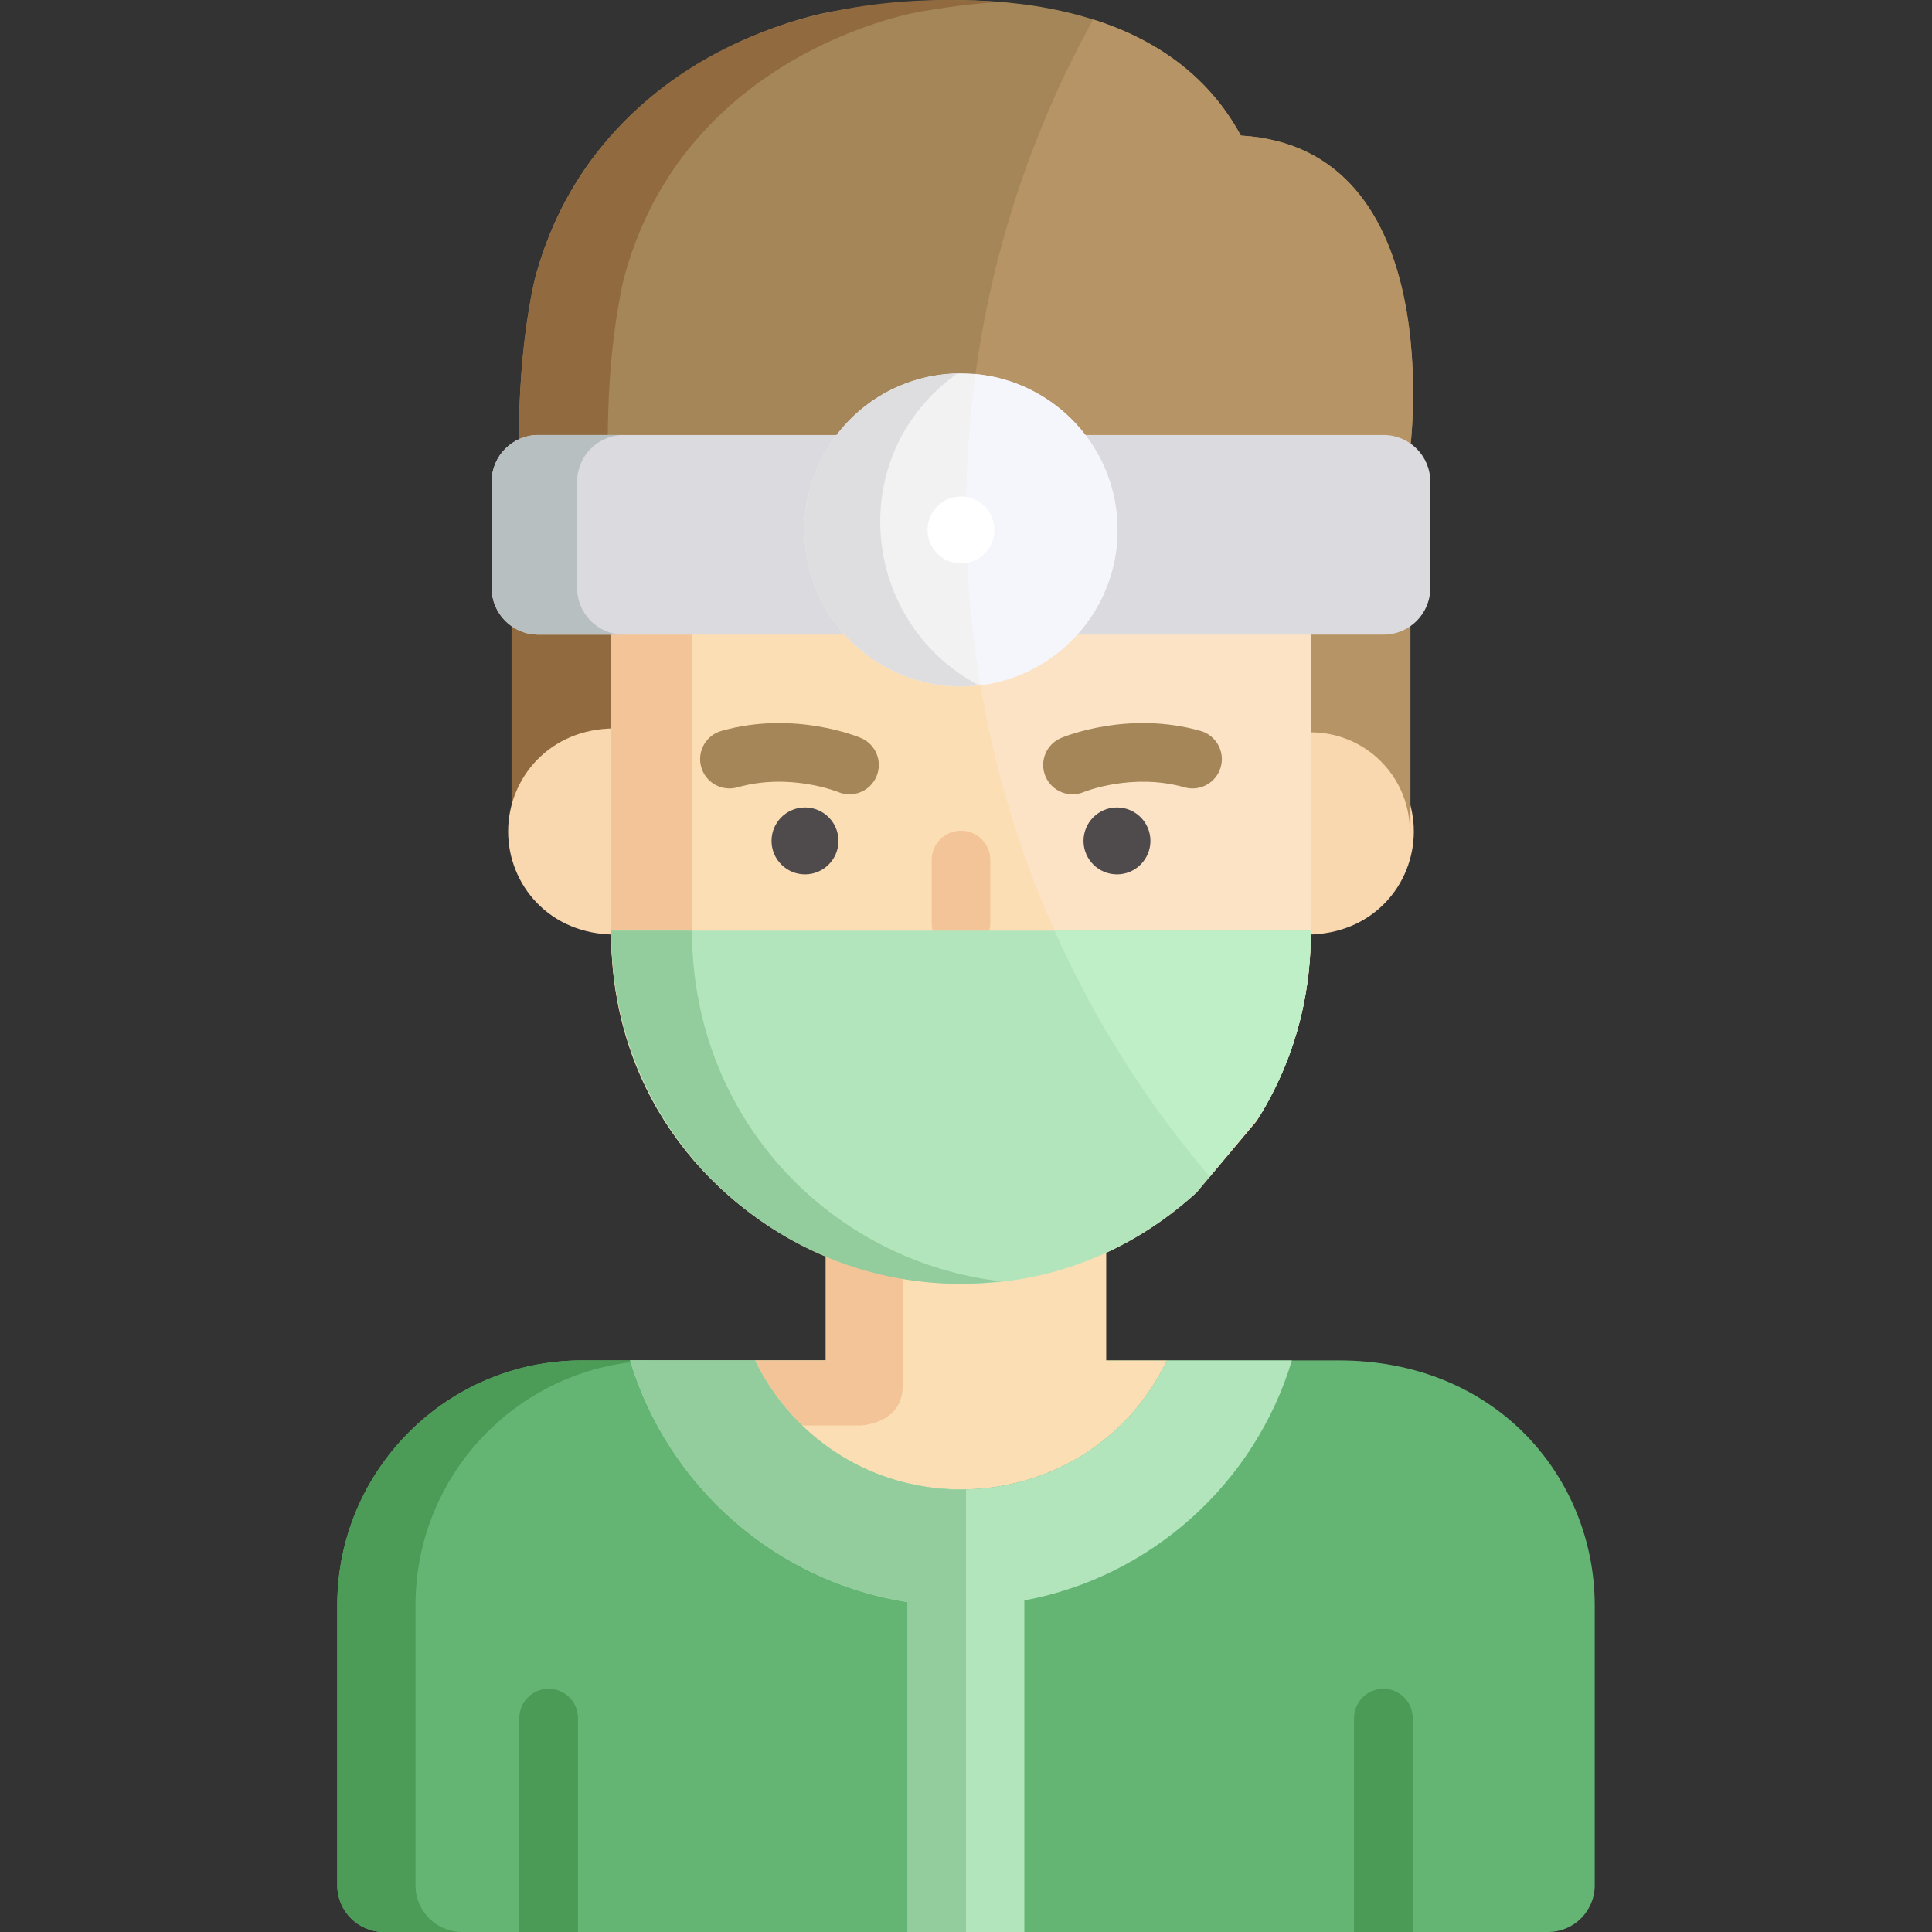<?xml version="1.0" encoding="iso-8859-1"?>
<!-- Generator: Adobe Illustrator 19.0.0, SVG Export Plug-In . SVG Version: 6.00 Build 0)  -->
<svg xmlns="http://www.w3.org/2000/svg" xmlns:xlink="http://www.w3.org/1999/xlink" version="1.1" id="Layer_1" x="0px" y="0px" viewBox="0 0 512 512" style="enable-background:new 0 0 512 512;" xml:space="preserve">
<rect x="0" y="0" width="512" height="512" fill="#333333" stroke="none"/>
<path style="fill:#916B3F;" d="M161.971,194.073v-26.927c-20.644,0-22.323,0.626-26.411-2.251v55.892h0.146  C135.503,205.83,147.501,194.073,161.971,194.073z"/>
<g>
	<path style="fill:#F9D7AF;" d="M346.333,193.036v54.628c17.521,0,28.349-13.313,28.349-27.314   C374.682,206.342,363.849,193.036,346.333,193.036z"/>
	<path style="fill:#F9D7AF;" d="M134.657,220.349c0,14.018,10.841,27.314,28.351,27.314v-54.628   C145.505,193.036,134.657,206.335,134.657,220.349z"/>
</g>
<path style="fill:#64B573;" d="M354.729,360.525c-3.663,0-192.978,0-200.428,0c-35.854,0-64.922,29.067-64.922,64.921v74.188  c0,6.83,5.536,12.366,12.365,12.366h308.514c6.829,0,12.365-5.536,12.365-12.366v-74.188  C422.623,392.136,397.108,360.525,354.729,360.525z"/>
<path style="fill:#FCDEB4;" d="M309.279,360.525h-16.122v-32.009c-23.698,10.829-50.79,11.03-74.313,1.168v30.841h-18.78  C222.2,406.072,287.106,406.146,309.279,360.525z"/>
<path style="fill:#F2C497;" d="M239.217,367.278v-31.705c-7.095-1.192-13.919-3.184-20.372-5.889v30.841h-18.78  c3.147,6.476,7.419,12.303,12.55,17.245c5.454,0,10.019,0,15.34,0C227.954,377.77,239.217,377.469,239.217,367.278z"/>
<path style="fill:#B79465;" d="M347.37,167.146v26.927c14.446,0,26.459,11.724,26.266,26.715h0.146v-55.892  C369.672,167.784,367.957,167.146,347.37,167.146z"/>
<path style="fill:#4C9B57;" d="M110.106,499.634v-74.188c0-35.854,29.067-64.921,64.921-64.921h-20.726  c-35.854,0-64.922,29.067-64.922,64.921v74.188c0,6.83,5.536,12.366,12.365,12.366h20.726  C115.641,512,110.106,506.464,110.106,499.634z"/>
<path style="fill:#FCDEB4;" d="M333.056,297.004c9.065-14.323,14.314-31.305,14.314-49.512v-80.345h-62.56  c-16.244,17.633-44.038,17.634-60.278,0h-62.561v80.345c0,80.674,96.065,122.447,155.179,68.482"/>
<path style="fill:#F2C497;" d="M183.383,247.492v-80.345h-21.411v80.345c0,55.102,47.91,98.415,103.326,92.072  C219.182,334.222,183.383,295.043,183.383,247.492z"/>
<path style="fill:#FCE3C5;" d="M259.556,180.073c8.102,49.782,29.75,95.01,61.046,131.784l12.454-14.852  c9.065-14.323,14.314-31.305,14.314-49.512v-80.345h-62.56C278.358,174.148,269.506,178.889,259.556,180.073z"/>
<path style="fill:#B3E5BD;" d="M309.279,360.525c-22.137,45.546-87.043,45.622-109.214,0h-33.091  c10.049,33.279,38.562,58.612,73.57,64.057V512h30.916c0-7.179,0-76.914,0-87.875c33.785-6.287,61.116-31.168,70.908-63.6H309.279z"/>
<path style="fill:#F2C497;" d="M254.67,252.339c-4.293,0-7.772-3.479-7.772-7.772v-16.642c0-4.293,3.478-7.773,7.772-7.773  c4.293,0,7.772,3.479,7.772,7.773v16.642C262.442,248.86,258.963,252.339,254.67,252.339z"/>
<path style="fill:#4F4A4C;" d="M304.877,222.849c0,4.896-3.969,8.867-8.867,8.867l0,0c-4.896,0-8.867-3.971-8.867-8.867l0,0  c0-4.897,3.971-8.868,8.867-8.868C300.907,213.981,304.877,217.953,304.877,222.849L304.877,222.849z"/>
<path style="fill:#A58659;" d="M277.068,205.761c-1.676-3.951,0.168-8.514,4.12-10.189c0.713-0.302,17.697-7.349,36.968-1.876  c4.129,1.174,6.525,5.472,5.353,9.6c-1.172,4.13-5.471,6.526-9.6,5.354c-13.833-3.932-26.527,1.181-26.653,1.233  C283.296,211.561,278.738,209.705,277.068,205.761z"/>
<path style="fill:#4F4A4C;" d="M204.465,222.849c0,4.898,3.97,8.867,8.867,8.867c4.898,0,8.867-3.971,8.867-8.867l0,0  c0-4.896-3.969-8.868-8.867-8.868l0,0C208.434,213.981,204.465,217.953,204.465,222.849L204.465,222.849z"/>
<path style="fill:#A58659;" d="M222.118,209.896c-0.26-0.105-12.904-5.162-26.685-1.246c-4.127,1.173-8.425-1.226-9.6-5.354  c-1.172-4.128,1.225-8.426,5.353-9.6c19.271-5.473,36.255,1.572,36.97,1.876c3.952,1.676,5.797,6.238,4.12,10.189  C230.607,209.699,226.066,211.55,222.118,209.896z"/>
<g>
	<path style="fill:#4B9B56;" d="M153.168,512v-56.679c0-4.293-3.478-7.773-7.772-7.773c-4.293,0-7.773,3.479-7.773,7.773V512   H153.168z"/>
	<path style="fill:#4B9B56;" d="M374.381,512v-56.679c0-4.293-3.479-7.773-7.772-7.773c-4.293,0-7.773,3.479-7.773,7.773V512   H374.381z"/>
</g>
<g>
	<path style="fill:#A58659;" d="M287.976,118.66c0.013,0.015,0.026,0.033,0.037,0.052   C288.002,118.693,287.988,118.675,287.976,118.66z"/>
	<path style="fill:#A58659;" d="M222.338,117.357c-0.637,1.241,9.911-15.821,32.332-15.821c21.355,0,32.334,15.821,32.334,15.821   c86.601,0,82.313-0.806,86.639,2.147h0.002c0,0,10.821-80.315-44.808-83.579C309.114-0.585,260.135-4.317,219.28,3.285   c-7.757,1.533-62.993,14.357-77.685,71.216c-2.635,12.198-4.089,26.38-4.089,42.856   C137.506,117.357,215.239,117.357,222.338,117.357z"/>
	<path style="fill:#A58659;" d="M287.976,118.66c0.013,0.015,0.026,0.033,0.037,0.052   C288.002,118.693,287.988,118.675,287.976,118.66z"/>
	<path style="fill:#A58659;" d="M311.534,118.66c0.013,0.015,0.026,0.033,0.036,0.052   C311.56,118.693,311.547,118.675,311.534,118.66z"/>
</g>
<path style="fill:#916B3F;" d="M242.837,3.285c7.092-1.316,14.527-2.261,21.761-2.764c-68.099-5.2-111.408,29.106-123.003,73.979  c-2.635,12.198-4.089,26.38-4.089,42.856c0.006,0,23.558,0,23.558,0c0-16.476,1.455-30.658,4.088-42.856  C179.844,17.643,235.081,4.818,242.837,3.285z"/>
<path style="fill:#B79465;" d="M328.837,35.926c-8.845-16.372-23.196-25.747-39.135-30.768  c-16.192,29.295-27.137,61.895-31.531,96.545c11.712,0.994,22.016,6.901,28.842,15.666c-0.005-0.003-0.007-0.006-0.009-0.01  c86.601,0,82.313-0.806,86.639,2.147h0.002C373.645,119.505,384.466,39.19,328.837,35.926z"/>
<g>
	<path style="fill:#DBDADF;" d="M366.683,115.284h-79.679c12.357,15.866,11.318,38.229-2.194,52.898h81.873   c6.83,0,12.365-5.536,12.365-12.366V127.65C379.047,120.821,373.512,115.284,366.683,115.284z"/>
	<path style="fill:#DBDADF;" d="M222.338,115.284h-79.679c-6.829,0-12.367,5.537-12.367,12.366v28.167   c0,6.83,5.538,12.366,12.367,12.366h81.873C210.977,153.471,210.015,131.106,222.338,115.284z"/>
</g>
<path style="fill:#B8BFC1;" d="M152.945,155.817V127.65c0-6.829,5.538-12.366,12.367-12.366h-22.653  c-6.829,0-12.367,5.537-12.367,12.366v28.167c0,6.83,5.538,12.366,12.367,12.366h22.653  C158.483,168.183,152.945,162.647,152.945,155.817z"/>
<path style="fill:#F2F2F2;" d="M244.095,100.317c-22.121,5.831-35.375,28.574-29.544,50.696  c5.833,22.121,28.574,35.375,50.697,29.543c22.121-5.832,35.375-28.574,29.543-50.696  C288.96,107.737,266.215,94.485,244.095,100.317z"/>
<path style="fill:#DEDEE0;" d="M253.666,98.981c-27.042,0.649-45.866,26.419-39.115,52.032  c5.325,20.198,24.751,32.995,44.926,30.628C228.161,165.264,223.31,120.75,253.666,98.981z"/>
<path style="fill:#F5F5FC;" d="M259.807,181.595c20.461-2.541,36.354-20.022,36.354-41.161c0-21.576-16.558-39.351-37.634-41.305  C254.763,126.718,255.217,154.351,259.807,181.595z"/>
<path style="fill:#FFFFFF;" d="M263.539,140.436c0,4.897-3.971,8.867-8.869,8.867l0,0c-4.897,0-8.865-3.97-8.865-8.867l0,0  c0-4.897,3.969-8.867,8.865-8.867C259.569,131.567,263.539,135.539,263.539,140.436L263.539,140.436z"/>
<path style="fill:#B3E5BD;" d="M161.971,246.627c0,82.478,96.473,122.943,155.179,69.346l16.765-20.354  c8.874-14.582,13.455-30.858,13.455-48.991L161.971,246.627L161.971,246.627z"/>
<path style="fill:#93CC9D;" d="M265.298,339.564c-44.853-5.195-81.915-42.934-81.915-92.936h-21.411  C161.971,304.493,211.685,345.944,265.298,339.564z"/>
<path style="fill:#BFEFC7;" d="M320.571,311.821l13.345-16.202c8.874-14.582,13.455-30.858,13.455-48.991h-67.922  C290.042,270.356,303.947,292.28,320.571,311.821z"/>
<path style="fill:#93CC9D;" d="M256.002,512V394.747c-24.17,0.534-45.745-13.249-55.937-34.222h-33.091  c10.049,33.279,38.562,58.612,73.57,64.057V512H256.002z"/>
<g>
</g>
<g>
</g>
<g>
</g>
<g>
</g>
<g>
</g>
<g>
</g>
<g>
</g>
<g>
</g>
<g>
</g>
<g>
</g>
<g>
</g>
<g>
</g>
<g>
</g>
<g>
</g>
<g>
</g>
</svg>
